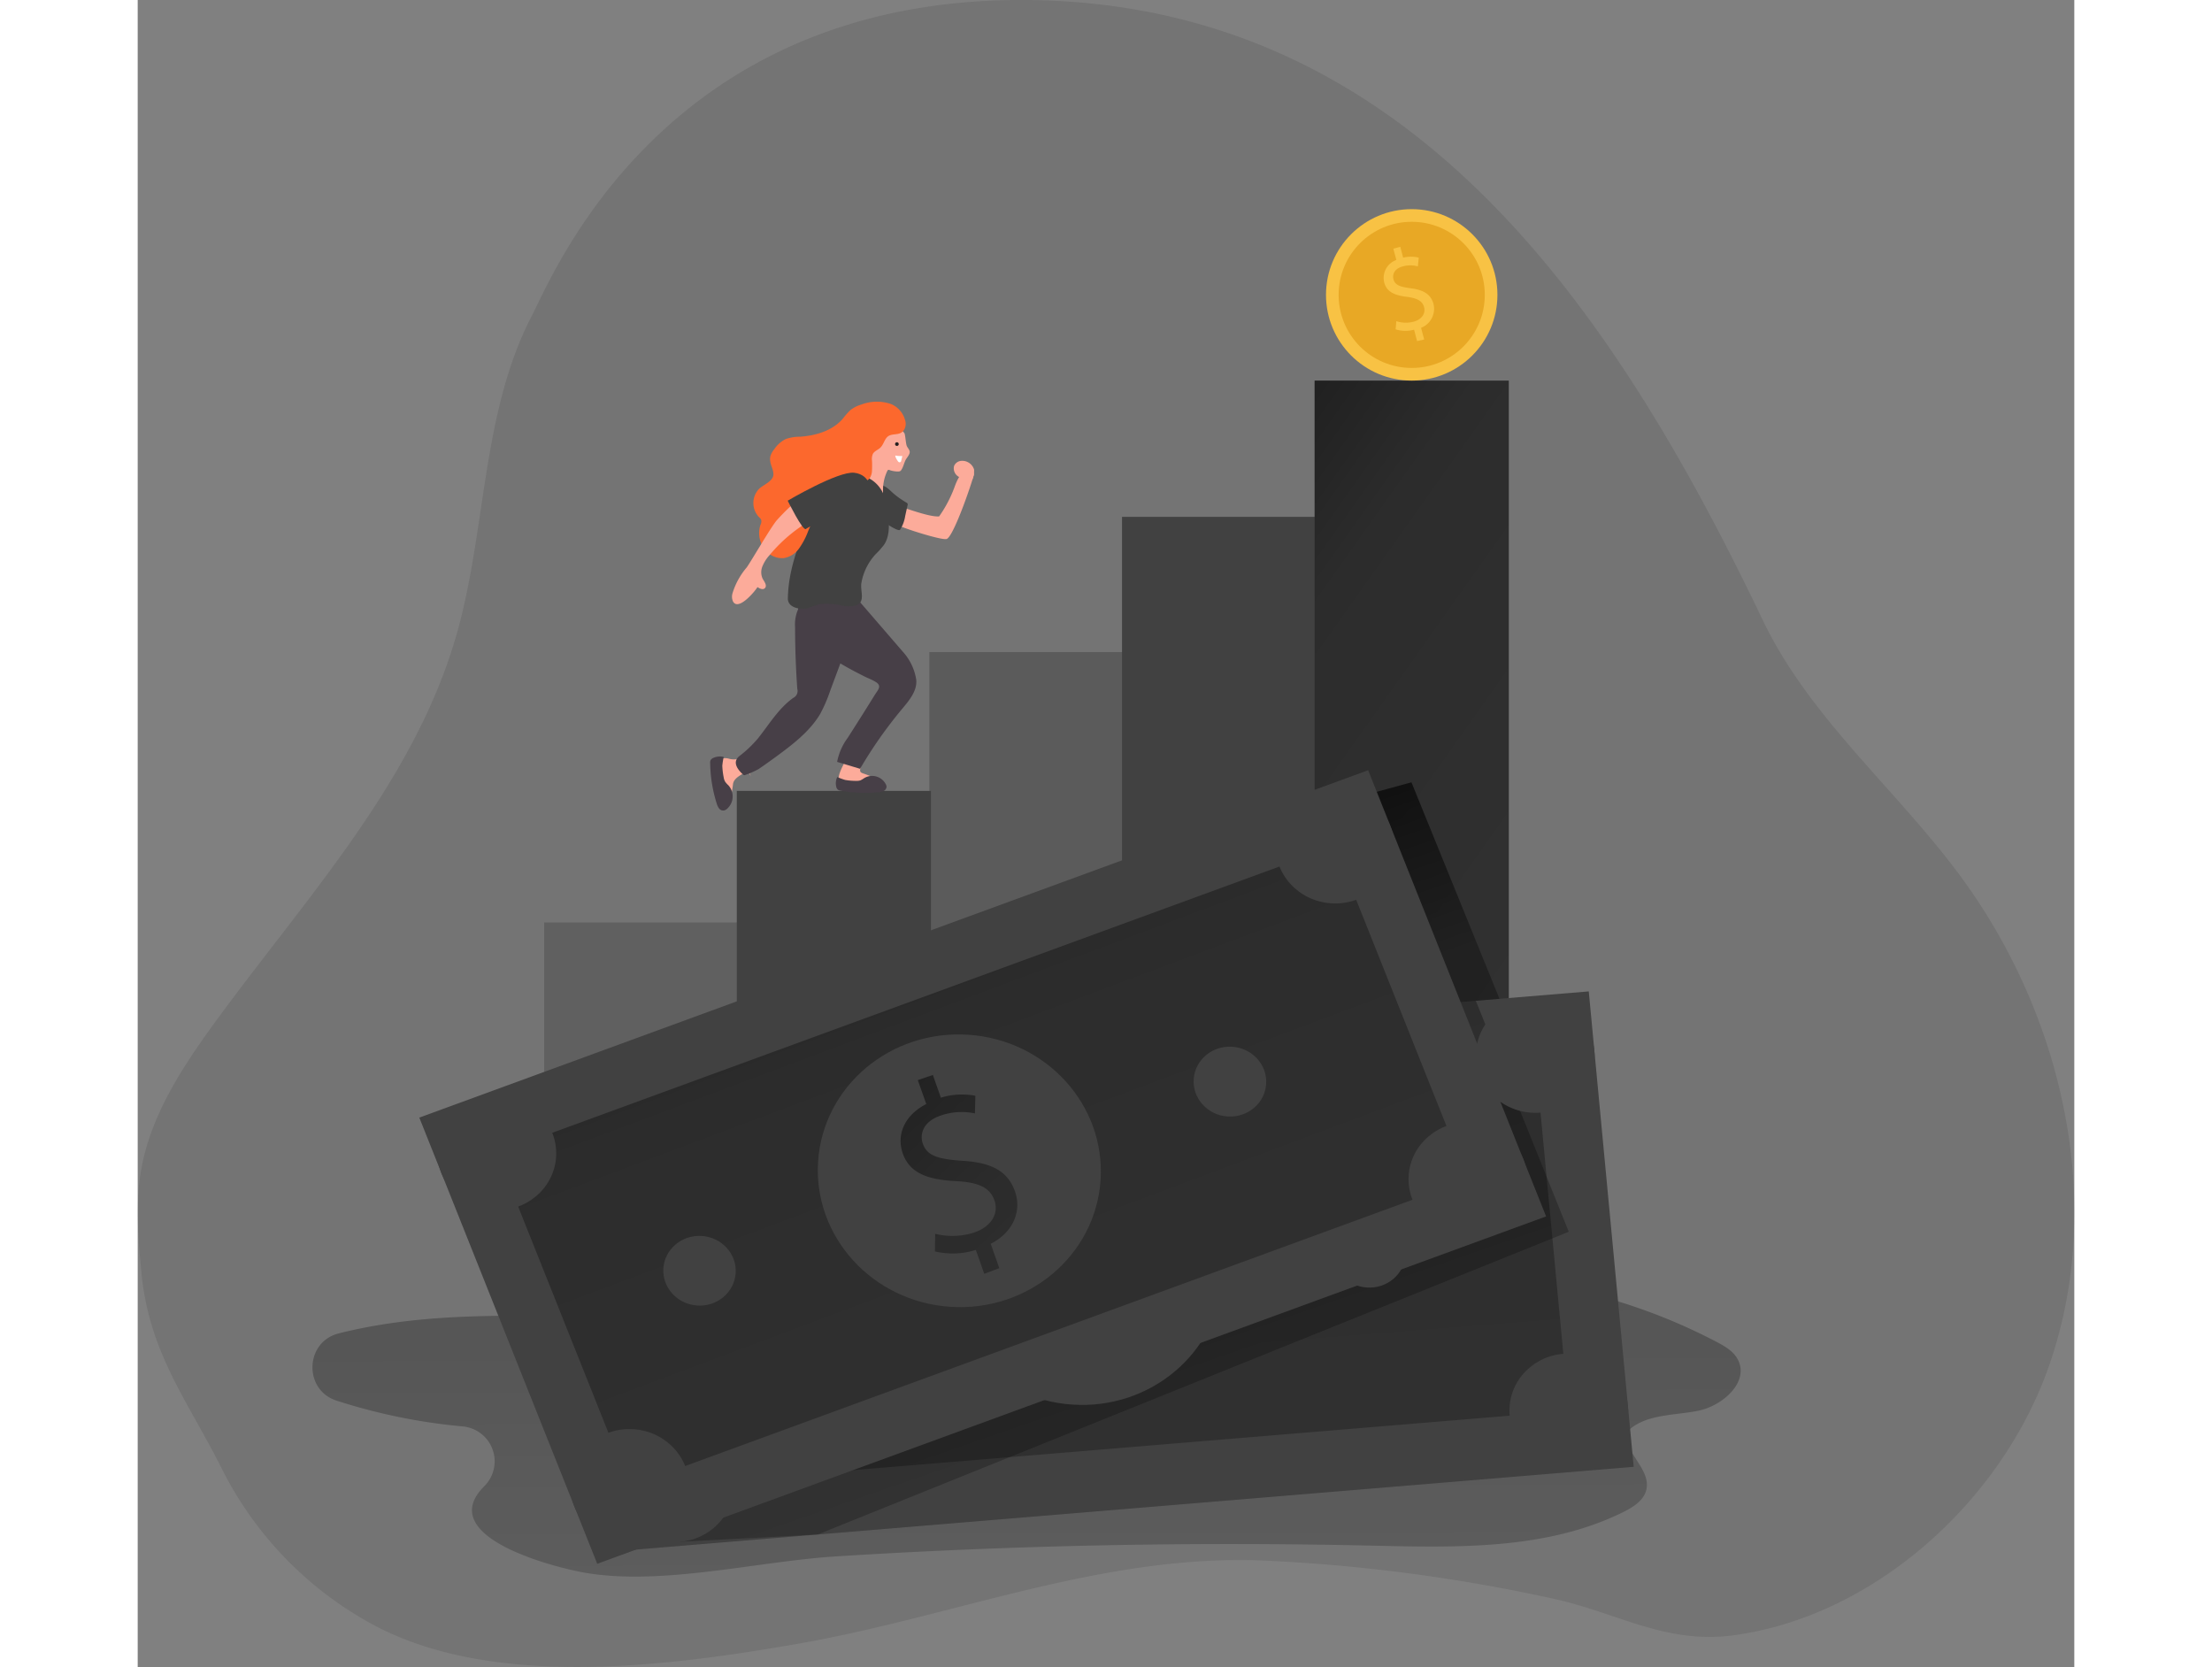 <svg id="Layer_1" data-name="Layer 1" xmlns="http://www.w3.org/2000/svg" xmlns:xlink="http://www.w3.org/1999/xlink" viewBox="0 0 378.44 325.79" width="406" height="306" class="illustration styles_illustrationTablet__1DWOa"><rect x="0" y="0" width="378.44" height="325.79" fill="#808080" stroke="none"/><defs><linearGradient id="linear-gradient" x1="191.25" y1="158.09" x2="192.05" y2="476.39" gradientUnits="userSpaceOnUse"><stop offset="0.01"></stop><stop offset="0.08" stop-opacity="0.69"></stop><stop offset="0.21" stop-opacity="0.32"></stop><stop offset="1" stop-opacity="0"></stop></linearGradient><linearGradient id="linear-gradient-2" x1="153.7" y1="76.33" x2="494.53" y2="317.88" xlink:href="#linear-gradient"></linearGradient><linearGradient id="linear-gradient-3" x1="-794.43" y1="3080.09" x2="-800.45" y2="2521.18" gradientTransform="matrix(1, -0.09, -0.09, -1, 1238.09, 3066.63)" gradientUnits="userSpaceOnUse"><stop offset="0.01"></stop><stop offset="0.13" stop-opacity="0.69"></stop><stop offset="0.25" stop-opacity="0.32"></stop><stop offset="1" stop-opacity="0"></stop></linearGradient><linearGradient id="linear-gradient-4" x1="153.04" y1="153.04" x2="254.24" y2="445.05" xlink:href="#linear-gradient"></linearGradient><linearGradient id="linear-gradient-5" x1="-830.51" y1="2995.42" x2="-626.59" y2="2515.18" gradientTransform="matrix(1, -0.09, -0.09, -1, 1233.14, 3058.69)" xlink:href="#linear-gradient-3"></linearGradient><linearGradient id="linear-gradient-6" x1="-380.13" y1="3379.83" x2="-386.16" y2="2820.37" gradientTransform="matrix(0.93, -0.36, -0.36, -0.93, 1664.1, 3080.23)" xlink:href="#linear-gradient-3"></linearGradient><linearGradient id="linear-gradient-7" x1="-416.66" y1="3296.14" x2="-210.79" y2="2811.34" gradientTransform="matrix(0.93, -0.36, -0.36, -0.93, 1654.58, 3079.28)" xlink:href="#linear-gradient-3"></linearGradient></defs><title>9</title><path d="M391.34,217.29a116.22,116.22,0,0,0-17.6-34.53c-12.51-16.82-29.29-30.71-38.33-49.62C305.93,71.5,265.78,12,190.49,11.94c-69.93,0-91.45,53.7-95.57,61.59-10,19.15-8.87,42.08-14.89,62.83-8.39,28.89-29.91,51.69-47.56,76-6.26,8.64-12.23,17.94-14,28.46-1.08,6.44-.53,13,.07,19.54,1.47,15.91,9,25.15,15.77,38.63a70.55,70.55,0,0,0,30.32,30.85c23.44,12.09,57.17,7.69,82.37,3.28,30.55-5.34,59.59-17.61,91.13-16.22a332.78,332.78,0,0,1,56.48,7.47c12.56,2.78,21.88,8.92,35.15,7.11,27.43-3.75,51.77-25.94,61.14-51.43C398.27,260,397.75,237.82,391.34,217.29Z" transform="translate(-17.84 -11.94)" fill="#414141" opacity="0.18" style="isolation: isolate;"></path><path d="M85.64,302.29l-.16.16c-9.72,9.85,13.91,15.85,20,16.86,15.06,2.49,33.52-2.26,48.76-3.23q52-3.27,104.25-2.12c16.88.38,34.57.94,49.7-6.57,2-1,4.07-2.34,4.49-4.49.79-4-4.53-7.17-3.84-11.14,3.45-3.51,9.05-3.18,13.88-4.13s10.09-5.62,7.82-10c-.84-1.63-2.53-2.62-4.16-3.47-18.05-9.44-35.92-12.74-56.28-14.06C224.59,257.17,181,262.38,136,268c-26.65,3.33-53.12-2-78.91,4.51-6.57,1.67-6.87,11-.44,13.11a113.05,113.05,0,0,0,24.73,5.06A6.85,6.85,0,0,1,85.64,302.29Z" transform="translate(-17.84 -11.94)" fill="url(#linear-gradient)"></path><g opacity="0.41"><rect x="79.43" y="180.26" width="37.94" height="33.05" fill="#414141"></rect></g><rect x="117.07" y="154.55" width="37.94" height="58.75" fill="#414141"></rect><g opacity="0.5"><rect x="154.71" y="127.42" width="37.94" height="85.89" fill="#414141"></rect></g><rect x="192.35" y="101" width="37.94" height="112.3" fill="#414141"></rect><rect x="229.99" y="74.38" width="37.94" height="138.93" fill="#414141"></rect><rect x="229.99" y="74.38" width="37.94" height="138.93" fill="url(#linear-gradient-2)"></rect><polygon points="85.7 210.14 283.56 193.73 292.34 286.63 94.47 303.04 85.7 210.14" fill="#414141"></polygon><polygon points="98.33 220.78 273.08 206.29 279.64 275.68 104.89 290.17 98.33 220.78" fill="url(#linear-gradient-3)"></polygon><polygon points="132.89 299.85 279.65 240.7 261.49 195.56 266.11 195.18 248.91 152.87 223.91 159.72 212.07 168.42 105.94 301.28 132.89 299.85" fill="url(#linear-gradient-4)"></polygon><ellipse cx="202.25" cy="259.82" rx="26.64" ry="27.66" transform="translate(-88.14 432.62) rotate(-86.23)" fill="#414141"></ellipse><path d="M201.24,280.45l-.26-4.92a14.92,14.92,0,0,1-7.78-1.82l1-3.28a13.81,13.81,0,0,0,7.29,1.75c3.58-.16,5.86-2.23,5.72-5s-2.18-4.21-6-5.51c-5.22-1.7-8.49-3.78-8.71-8-.22-4,2.57-7.17,7.15-8.1l-.26-4.91,3.11-.15.24,4.68a14.14,14.14,0,0,1,6.6,1.4l-1.05,3.3a12.45,12.45,0,0,0-6.4-1.37c-3.86.17-5.19,2.46-5.09,4.39.14,2.5,2.06,3.67,6.47,5.22,5.29,1.79,8,4.19,8.24,8.48.2,3.81-2.37,7.51-7.47,8.56l.26,5Z" transform="translate(-17.84 -11.94)" fill="url(#linear-gradient-5)"></path><ellipse cx="147.81" cy="265.22" rx="6.81" ry="7.08" transform="translate(-144.39 383.34) rotate(-86.23)" fill="#414141"></ellipse><ellipse cx="256.85" cy="256.18" rx="6.81" ry="7.08" transform="matrix(0.07, -1, 1, 0.07, -33.5, 483.7)" fill="#414141"></ellipse><ellipse cx="290.93" cy="218.22" rx="11.17" ry="11.6" transform="translate(36.22 482.24) rotate(-86.23)" fill="#414141"></ellipse><ellipse cx="297.49" cy="287.59" rx="11.17" ry="11.6" transform="translate(-26.87 553.61) rotate(-86.23)" fill="#414141"></ellipse><ellipse cx="116.17" cy="232.71" rx="11.17" ry="11.6" transform="translate(-141.52 321.4) rotate(-86.23)" fill="#414141"></ellipse><ellipse cx="122.74" cy="302.08" rx="11.17" ry="11.6" transform="translate(-204.6 392.77) rotate(-86.23)" fill="#414141"></ellipse><polygon points="55.03 218.39 240.45 150.51 275.22 237.7 89.8 305.58 55.03 218.39" fill="#414141"></polygon><polygon points="70.18 225.32 233.94 165.37 259.92 230.49 96.16 290.44 70.18 225.32" fill="url(#linear-gradient-6)"></polygon><ellipse cx="178.4" cy="240.71" rx="26.64" ry="27.66" transform="translate(-91.36 390.97) rotate(-86.23)" fill="#414141"></ellipse><path d="M183.27,260.85l-1.64-4.66a15.05,15.05,0,0,1-8,.29l.05-3.44a13.85,13.85,0,0,0,7.5-.22c3.4-1.1,5-3.7,4.08-6.31S182,243,178,242.76c-5.5-.26-9.23-1.41-10.64-5.39-1.34-3.8.44-7.58,4.58-9.69L170.28,223l2.95-1,1.56,4.44a14.11,14.11,0,0,1,6.74-.38l-.08,3.45a12.52,12.52,0,0,0-6.54.37c-3.66,1.18-4.29,3.73-3.64,5.56.84,2.38,3,3,7.69,3.33,5.59.33,8.88,1.92,10.32,6,1.28,3.62-.14,7.86-4.75,10.22l1.68,4.76Z" transform="translate(-17.84 -11.94)" fill="url(#linear-gradient-7)"></path><ellipse cx="127.63" cy="260.24" rx="6.81" ry="7.08" transform="translate(-158.28 358.56) rotate(-86.23)" fill="#414141"></ellipse><ellipse cx="229.81" cy="222.84" rx="6.81" ry="7.08" transform="matrix(0.07, -1, 1, 0.07, -25.49, 425.57)" fill="#414141"></ellipse><ellipse cx="251.79" cy="177.3" rx="11.17" ry="11.6" transform="translate(40.48 404.96) rotate(-86.23)" fill="#414141"></ellipse><ellipse cx="277.77" cy="242.4" rx="11.17" ry="11.6" transform="translate(-0.2 491.7) rotate(-86.23)" fill="#414141"></ellipse><ellipse cx="88.02" cy="237.26" rx="11.17" ry="11.6" transform="translate(-172.35 297.56) rotate(-86.23)" fill="#414141"></ellipse><ellipse cx="114" cy="302.35" rx="11.17" ry="11.6" transform="translate(-213.04 384.3) rotate(-86.23)" fill="#414141"></ellipse><path d="M131.05,160.71a.77.77,0,0,0-.14.21,5.25,5.25,0,0,0,0,2.4,26.38,26.38,0,0,0,1.25,5.1,1,1,0,0,0,.23.42.66.66,0,0,0,.87-.07,1.84,1.84,0,0,0,.42-.85,23.77,23.77,0,0,0,.5-2.8c.17-1.2,1.79-1.88,2.72-2.42a.45.45,0,0,0,.19-.17c0-.1.56,1.17.53,1.07a14.43,14.43,0,0,0-.85-2.12c0-.06-.6-1.51-.65-1.54s-.21,0-.3.06a3.48,3.48,0,0,1-2.48.19A2.46,2.46,0,0,0,131.05,160.71Z" transform="translate(-17.84 -11.94)" fill="#fcab9a"></path><path d="M132.35,159.85a3.12,3.12,0,0,0-2.06.21,1.05,1.05,0,0,0-.5.43,1.26,1.26,0,0,0-.08.61A27.71,27.71,0,0,0,131,169a2.82,2.82,0,0,0,.45.92,1,1,0,0,0,.91.4A1.25,1.25,0,0,0,133,170a3.23,3.23,0,0,0,.25-4.62,4.09,4.09,0,0,1-.62-.7,2.45,2.45,0,0,1-.28-.84,14.5,14.5,0,0,1-.27-2.27A15.85,15.85,0,0,1,132.35,159.85Z" transform="translate(-17.84 -11.94)" fill="#473f47"></path><path d="M153.21,146.79a30.14,30.14,0,0,1-2,4.66c-1.78,3-4.57,5.32-7.38,7.43-1.53,1.15-3.07,2.26-4.65,3.34a16.72,16.72,0,0,1-2.56,1.13.49.49,0,0,1-.28.07.44.44,0,0,1-.2-.13c-1.22-1.09-2.08-2.5-.74-3.59a23.11,23.11,0,0,0,3.69-3.52c2.16-2.72,4-5.83,6.86-7.87a1.49,1.49,0,0,0,.78-1.77q-.42-6-.43-12.07a7.36,7.36,0,0,1,.5-3.24c1.23-2.55,5.68-2.87,8.08-2.64a3,3,0,0,1,1.59.47c2.75,2.17,1.52,4.88.54,7.52Z" transform="translate(-17.84 -11.94)" fill="#473f47"></path><path d="M166.45,114.55l0,0c.52.46,8.43,3,9.45,2.72,1.21-.31,4.36-9.16,5.3-12.39a.7.7,0,0,0,0-.55.52.52,0,0,0-.18-.18c-1.94-1.25-3.1,1.69-3.57,3a24.58,24.58,0,0,1-3,5.7c-2,.16-6.81-1.77-7.39-1.79a1.69,1.69,0,0,0-1.53.87C165.08,112.89,165.75,113.9,166.45,114.55Z" transform="translate(-17.84 -11.94)" fill="#fcab9a"></path><path d="M167.31,109.69c.24.16.48.31.73.45a.47.47,0,0,1,.25.23.46.46,0,0,1,0,.26l-.47,2.14a7,7,0,0,1-1,2.69c-.29.39-2.41-1-2.71-1.23a8.84,8.84,0,0,1-2.27-2.17,3.93,3.93,0,0,1-.65-1.23,4.94,4.94,0,0,1,.47-3.18c.83-1.61,2.21-.82,3.27.17A15.47,15.47,0,0,0,167.31,109.69Z" transform="translate(-17.84 -11.94)" fill="#414141"></path><path d="M155.09,165.14a.81.81,0,0,0,.16.16,5,5,0,0,0,2.2.48,24.24,24.24,0,0,0,4.89-.19,1,1,0,0,0,.44-.13.61.61,0,0,0,.09-.8,1.66,1.66,0,0,0-.7-.55,21.87,21.87,0,0,0-2.47-1c-.37-.14-.69-.2-.69-.67a1.75,1.75,0,0,1,.14-.64l.26-.76c.09-.27.18-.6,0-.81a.77.77,0,0,0-.44-.19,10.59,10.59,0,0,0-2.25-.21.31.31,0,0,0-.21.05.31.31,0,0,0-.09.14C155.89,161.25,154.1,163.87,155.09,165.14Z" transform="translate(-17.84 -11.94)" fill="#fcab9a"></path><path d="M148.63,125.75s-4,5.6.11,10.58c2.87,3.46,7.16,5.81,11.11,7.79.69.35,1.51.64,2.18,1.06,1.31.81.5,1.51-.19,2.61-1.73,2.8-3.49,5.57-5.26,8.34a11.44,11.44,0,0,0-2.06,4.69l4.48,1.35a85.85,85.85,0,0,1,8.19-11.67c1.32-1.58,3-3.51,2.79-5.71a10.48,10.48,0,0,0-2.57-5.44L159,129.61Z" transform="translate(-17.84 -11.94)" fill="#473f47"></path><path d="M168.1,99c.14.42.54.74.6,1.19s-.39,1-.68,1.43c-.4.63-.5,1.42-.9,2.06a.81.81,0,0,1-.32.34,1.4,1.4,0,0,1-.41.06,5.61,5.61,0,0,1-1.57-.26.46.46,0,0,0-.3-.07.5.5,0,0,0-.2.23,8.57,8.57,0,0,0-.83,4c0,.44,0,1-.36,1.23a.79.79,0,0,1-.45.11c-1,0-1.83-.92-2.33-1.84a11.85,11.85,0,0,1-1-2.6,2.22,2.22,0,0,1-.09-.81,2.49,2.49,0,0,1,.33-.91,17.45,17.45,0,0,0,1.25-3.19,14,14,0,0,1,1.47-4.11,2.28,2.28,0,0,1,1.11-.92A3,3,0,0,1,165,95a4.2,4.2,0,0,1,2.67,1.59C167.84,96.91,167.93,98.48,168.1,99Z" transform="translate(-17.84 -11.94)" fill="#fcab9a"></path><path d="M157.84,130.34a6.26,6.26,0,0,1-2.69-.14,13.47,13.47,0,0,0-3.91-.22,13.71,13.71,0,0,0-2.27.75c-1.46.43-4.11.07-4.08-1.86.11-6,2.43-11.71,5-17.13,1.09-2.33,2.34-4.75,4.52-6.1a6.29,6.29,0,0,1,9.13,2.79,12.8,12.8,0,0,1,1,4.42c.17,1.9.2,4-.86,5.55a16,16,0,0,1-1.65,1.85,11.07,11.07,0,0,0-2.76,5.55C158.94,127.4,160.3,129.84,157.84,130.34Z" transform="translate(-17.84 -11.94)" fill="#414141"></path><path d="M167.61,95.92c-.72,1.15-1.93.68-2.92,1.15s-1,1.91-2,2.57c-.42.31-.94.53-1.19,1a2.5,2.5,0,0,0-.17,1.28,17.8,17.8,0,0,1,0,1.93,2.82,2.82,0,0,1-.5,1.61c-.73.85-2.07.62-3.19.73-2.19.22-2.93,2.29-4.38,3.69-.71.69-1.5,1.29-2.15,2a14.33,14.33,0,0,0-2.31,4,14.6,14.6,0,0,1-1.71,3.22,4.61,4.61,0,0,1-3,1.9,4.14,4.14,0,0,1-3.14-1.09,5.16,5.16,0,0,1-1.41-5.42,1.39,1.39,0,0,0,.13-1,1.47,1.47,0,0,0-.39-.47,4,4,0,0,1,0-5.57c.79-.75,2.68-1.46,2.78-2.69s-1-2.43-.53-3.84a3.89,3.89,0,0,1,.69-1.18,5.94,5.94,0,0,1,2.24-2,8.3,8.3,0,0,1,2.82-.46c3.08-.22,6.3-1.16,8.33-3.5a15.38,15.38,0,0,1,1.51-1.71,6.35,6.35,0,0,1,2.14-1.08,8.54,8.54,0,0,1,5.81-.09,4.73,4.73,0,0,1,2.71,3.08A2.29,2.29,0,0,1,167.61,95.92Z" transform="translate(-17.84 -11.94)" fill="#fc682d"></path><path d="M167.26,101.06c-.39,0-1,0-1.35-.11-.12.24.46,1.13.59,1.24a.33.33,0,0,0,.44,0,.44.44,0,0,0,.11-.25l.21-.89" transform="translate(-17.84 -11.94)" fill="#fff"></path><circle cx="148.36" cy="86.78" r="0.36" fill="#231f20"></circle><path d="M178.74,102a1.64,1.64,0,0,0-1.37,1,1.88,1.88,0,0,0,.74,2,4.72,4.72,0,0,0,2.11.77.77.77,0,0,0,.65-.09.79.79,0,0,0,.19-.39,4,4,0,0,0,.22-1.6A2.42,2.42,0,0,0,178.74,102Z" transform="translate(-17.84 -11.94)" fill="#fcab9a"></path><path d="M154.54,163.78a2.89,2.89,0,0,0-.19,1.92,1,1,0,0,0,.3.54,1.26,1.26,0,0,0,.54.2,26.29,26.29,0,0,0,7.51.3,2.66,2.66,0,0,0,.93-.24,1,1,0,0,0,.54-.76,1.15,1.15,0,0,0-.18-.62A3,3,0,0,0,159.8,164a4.74,4.74,0,0,1-.75.44,2.52,2.52,0,0,1-.82.09,11.82,11.82,0,0,1-2.14-.18A13.75,13.75,0,0,1,154.54,163.78Z" transform="translate(-17.84 -11.94)" fill="#473f47"></path><path d="M150,109.25c-.86,0-1-1.38-1.69-.84a42.73,42.73,0,0,0-5.57,5.18c-1.18,1.36-5.09,8.14-5.89,9.23a14.11,14.11,0,0,0-2.76,5,2.34,2.34,0,0,0,.06,1.61c1,2,4.23-1.83,4.81-2.77.44.32,1.1.6,1.46.19.5-.56-.26-1.4-.5-1.92a3.06,3.06,0,0,1-.06-2.17,7.27,7.27,0,0,1,1.4-2.28,30.06,30.06,0,0,1,9.72-7.74c.54-.27,1.15-.59,1.31-1.17a1.41,1.41,0,0,0-.07-.86A2.29,2.29,0,0,0,150,109.25Z" transform="translate(-17.84 -11.94)" fill="#fcab9a"></path><path d="M159,110.05s-10,4.75-10.58,5.26-3.56-5.53-3.56-5.53,9.86-5.82,13-5.46S162.12,108.07,159,110.05Z" transform="translate(-17.84 -11.94)" fill="#414141"></path><path d="M195.76,82.11v-.64" transform="translate(-17.84 -11.94)" fill="none"></path><circle cx="248.96" cy="57.62" r="16.75" fill="#f8c244"></circle><circle cx="248.96" cy="57.62" r="14.28" fill="#e8a825"></circle><path d="M267.85,78.59l-.59-2.22a6.48,6.48,0,0,1-3.6-.07l.13-1.6a6,6,0,0,0,3.38.1c1.57-.41,2.38-1.59,2.05-2.83s-1.37-1.73-3.17-2c-2.47-.28-4.12-.92-4.62-2.82a3.72,3.72,0,0,1,2.37-4.41l-.59-2.21,1.36-.36.56,2.12a6.18,6.18,0,0,1,3.05,0L268,64a5.38,5.38,0,0,0-2.95,0c-1.69.45-2.05,1.62-1.82,2.5.3,1.14,1.26,1.49,3.37,1.77,2.51.32,3.95,1.16,4.47,3.1A4,4,0,0,1,268.63,76l.61,2.28Z" transform="translate(-17.84 -11.94)" fill="#f8c244"></path></svg>